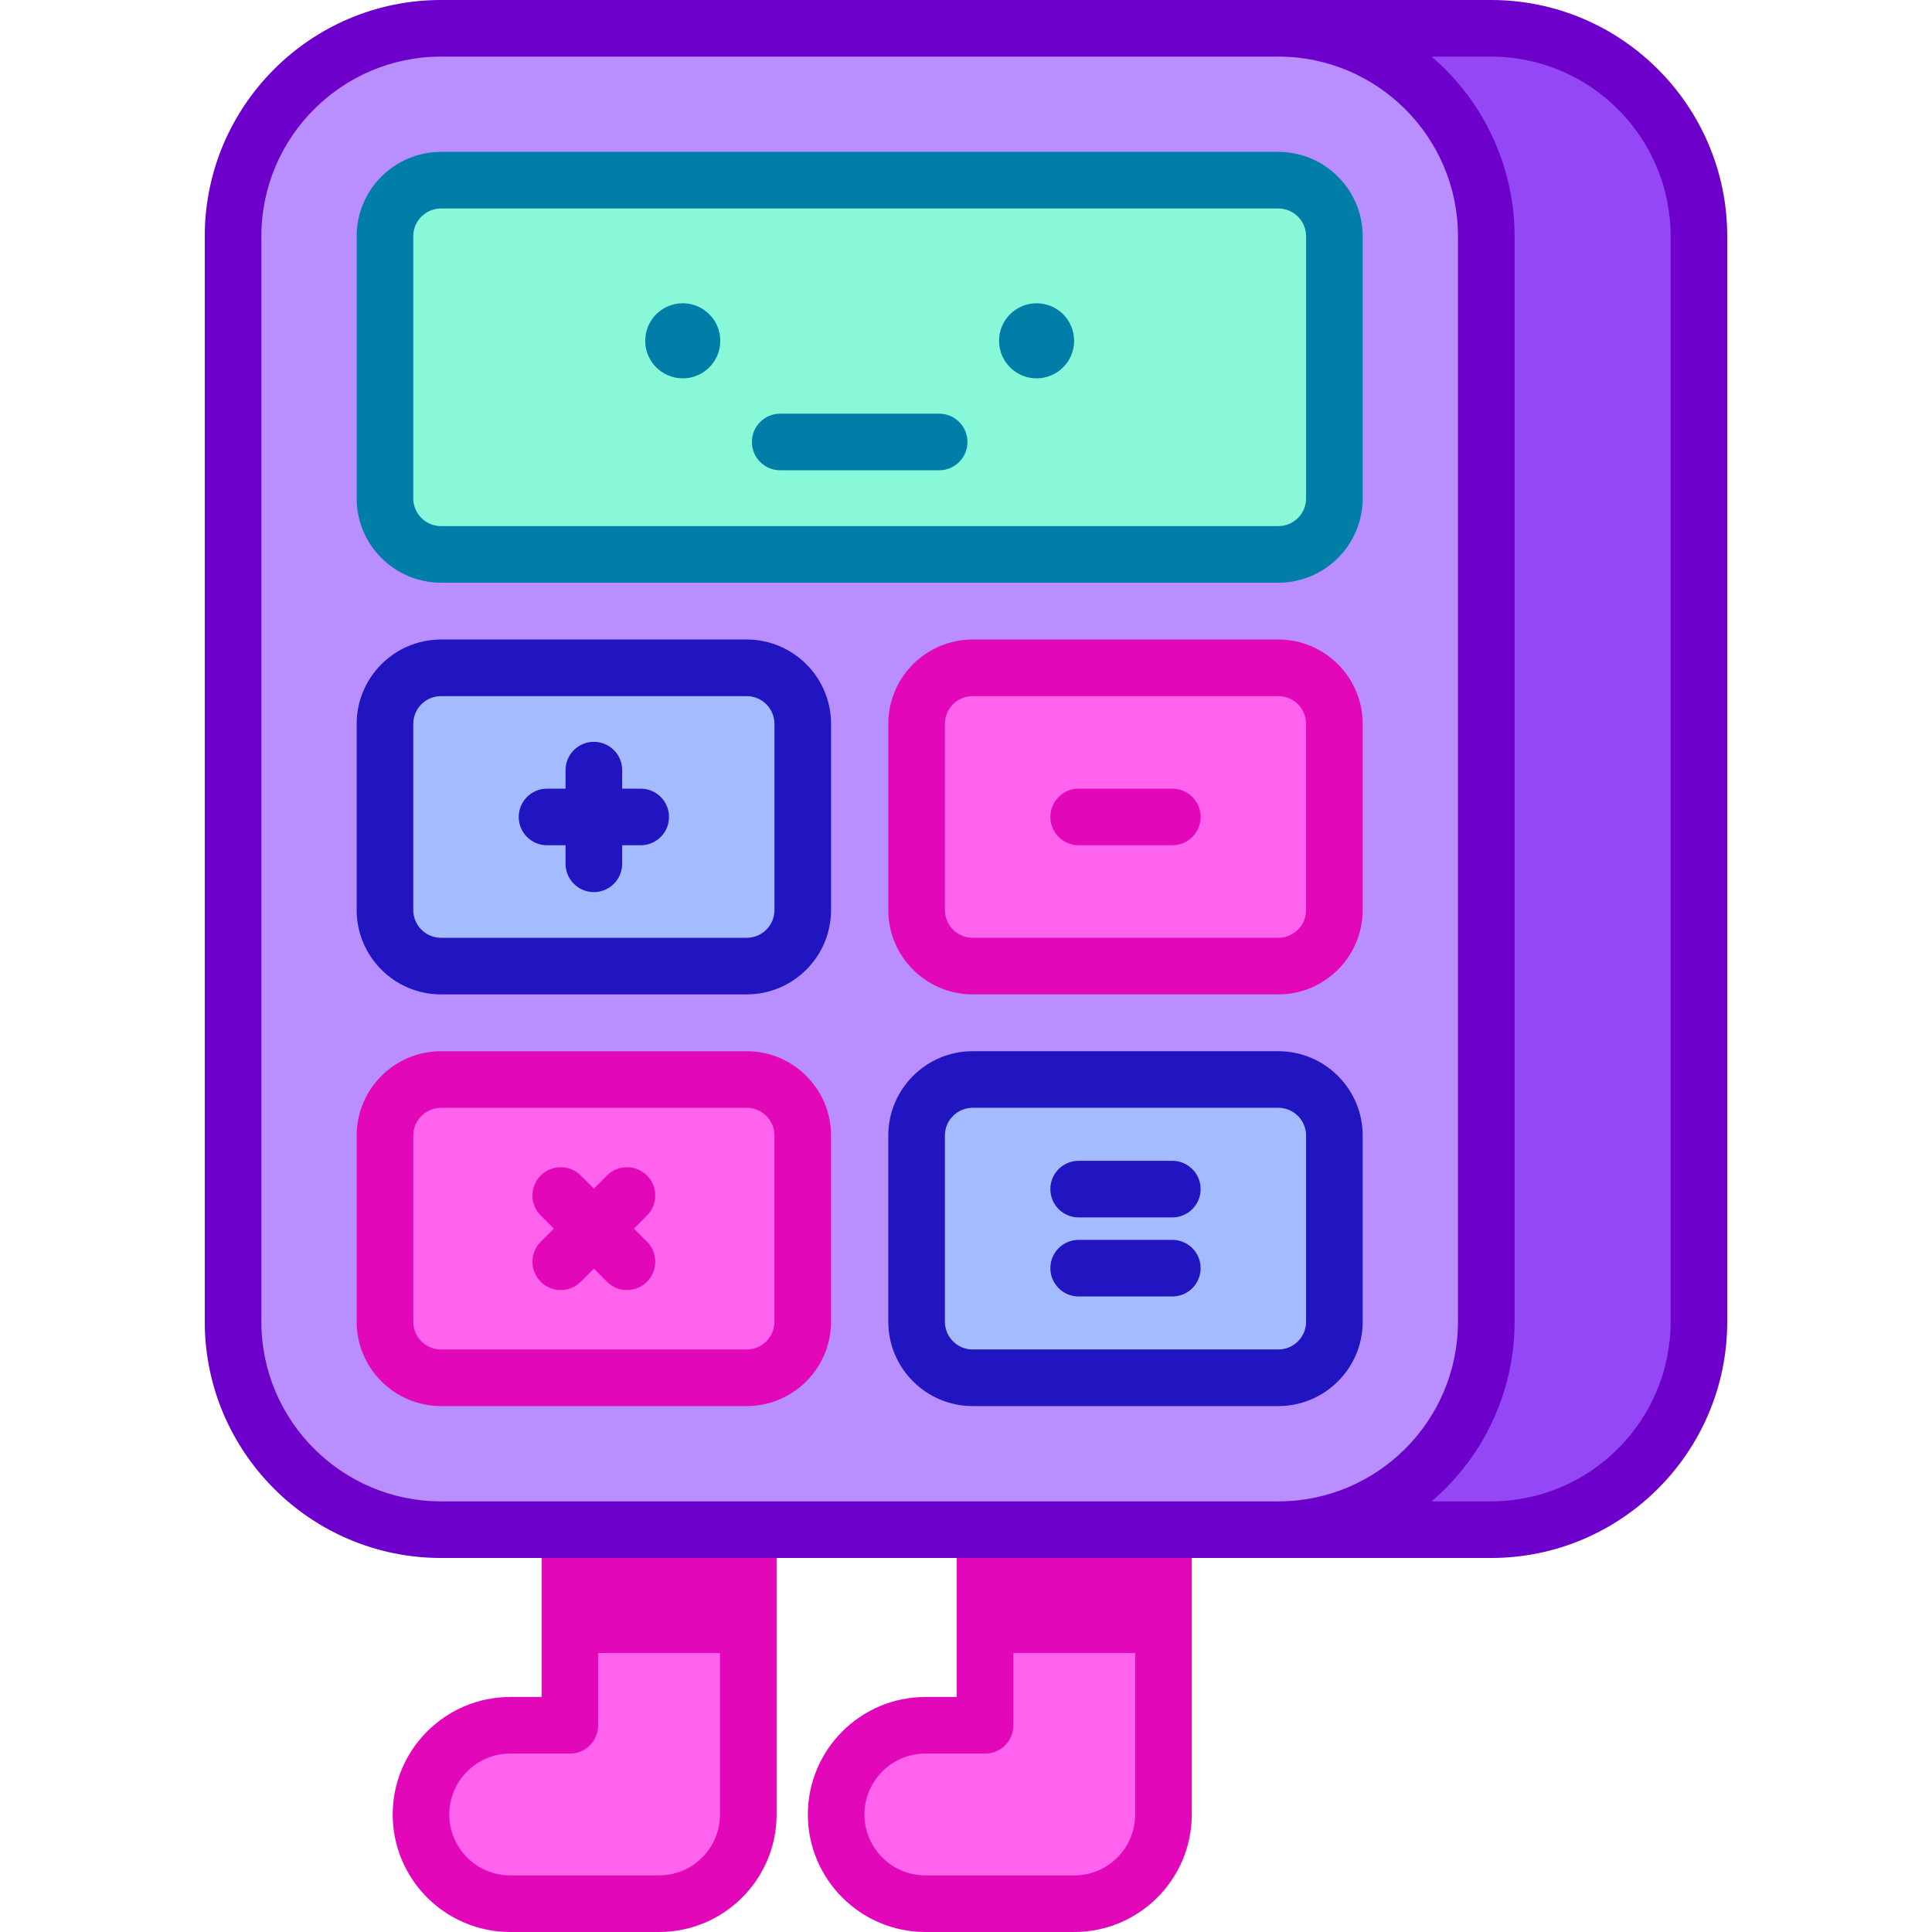 <svg id="Capa_1" enable-background="new 0 0 512 512" height="512" viewBox="0 0 512 512" width="512" xmlns="http://www.w3.org/2000/svg"><g><g><path d="m308.33 406.484v74.376c0 13.056-10.584 23.64-23.64 23.64h-39.46c-13.056 0-23.64-10.584-23.64-23.64s10.584-23.64 23.64-23.64h15.821v-50.736z" fill="#ff63ed"/></g><g><path d="m198.308 406.484v74.376c0 13.056-10.584 23.64-23.64 23.64h-39.46c-13.056 0-23.64-10.584-23.64-23.64s10.584-23.64 23.64-23.64h15.821v-50.736z" fill="#ff63ed"/></g><g fill="#e207b9"><path d="m151.028 406.484h47.28v31.59h-47.28z"/><path d="m261.05 406.484h47.28v31.59h-47.28z"/><path d="m308.331 398.984c-4.143 0-7.5 3.358-7.5 7.5v74.376c0 8.899-7.24 16.14-16.141 16.14h-39.46c-8.9 0-16.141-7.241-16.141-16.14s7.24-16.14 16.141-16.14h15.82c4.143 0 7.5-3.358 7.5-7.5v-50.736c0-4.142-3.357-7.5-7.5-7.5s-7.5 3.358-7.5 7.5v43.236h-8.32c-17.171 0-31.141 13.969-31.141 31.14s13.97 31.14 31.141 31.14h39.46c17.171 0 31.141-13.969 31.141-31.14v-74.376c0-4.142-3.358-7.5-7.5-7.5z"/><path d="m198.307 398.984c-4.143 0-7.5 3.358-7.5 7.5v74.376c0 8.899-7.24 16.14-16.14 16.14h-39.46c-8.9 0-16.141-7.241-16.141-16.14s7.24-16.14 16.141-16.14h15.82c4.143 0 7.5-3.358 7.5-7.5v-50.736c0-4.142-3.357-7.5-7.5-7.5s-7.5 3.358-7.5 7.5v43.236h-8.32c-17.171 0-31.141 13.969-31.141 31.14s13.971 31.14 31.142 31.14h39.46c17.171 0 31.14-13.969 31.14-31.14v-74.376c-.001-4.142-3.358-7.5-7.501-7.5z"/></g><path d="m393.88 62.607v287.664c0 30.432-24.676 55.108-55.107 55.108h-221.9c-30.442 0-55.108-24.676-55.108-55.108v-287.664c0-30.432 24.666-55.107 55.108-55.107h221.899c30.432 0 55.108 24.675 55.108 55.107z" fill="#b98eff"/><path d="m353.626 132.071c0 8.192-6.662 14.854-14.854 14.854h-221.899c-8.192 0-14.854-6.662-14.854-14.854v-69.464c0-8.192 6.662-14.854 14.854-14.854h221.899c8.192 0 14.854 6.662 14.854 14.854z" fill="#88f8d8"/><path d="m212.737 350.271c0 8.192-6.662 14.854-14.854 14.854h-81.011c-8.192 0-14.854-6.662-14.854-14.854v-49.337c0-8.192 6.662-14.854 14.854-14.854h81.011c8.192 0 14.854 6.662 14.854 14.854z" fill="#ff63ed"/><path d="m212.737 241.171c0 8.192-6.662 14.854-14.854 14.854h-81.011c-8.192 0-14.854-6.662-14.854-14.854v-49.337c0-8.192 6.662-14.854 14.854-14.854h81.011c8.192 0 14.854 6.662 14.854 14.854z" fill="#a4bcff"/><path d="m353.626 350.271c0 8.192-6.662 14.854-14.854 14.854h-81.011c-8.192 0-14.854-6.662-14.854-14.854v-49.337c0-8.192 6.662-14.854 14.854-14.854h81.011c8.192 0 14.854 6.662 14.854 14.854z" fill="#a4bcff"/><path d="m353.626 241.171c0 8.192-6.662 14.854-14.854 14.854h-81.011c-8.192 0-14.854-6.662-14.854-14.854v-49.337c0-8.192 6.662-14.854 14.854-14.854h81.011c8.192 0 14.854 6.662 14.854 14.854z" fill="#ff63ed"/><path d="m450.235 62.607v287.664c0 30.432-24.676 55.108-55.108 55.108h-56.355c30.432 0 55.107-24.676 55.107-55.108v-287.664c0-30.432-24.676-55.107-55.107-55.107h56.355c30.432 0 55.108 24.675 55.108 55.107z" fill="#9448f5"/><circle cx="274.707" cy="90.317" fill="#007ea8" r="9.948"/><g><path d="m248.886 124.629h-42.128c-4.143 0-7.5-3.358-7.5-7.5s3.357-7.5 7.5-7.5h42.128c4.143 0 7.5 3.358 7.5 7.5s-3.357 7.5-7.5 7.5z" fill="#007ea8"/></g><circle cx="180.938" cy="90.317" fill="#007ea8" r="9.948"/><g><path d="m338.772 154.425h-221.899c-12.326 0-22.354-10.028-22.354-22.354v-69.464c0-12.326 10.027-22.354 22.354-22.354h221.899c12.326 0 22.354 10.028 22.354 22.354v69.464c-.001 12.326-10.028 22.354-22.354 22.354zm-221.899-99.171c-4.055 0-7.354 3.299-7.354 7.354v69.464c0 4.055 3.299 7.354 7.354 7.354h221.899c4.055 0 7.354-3.299 7.354-7.354v-69.465c0-4.055-3.299-7.354-7.354-7.354h-221.899z" fill="#007ea8"/></g><path d="m395.127 0c-5.098 0-270.147 0-278.255 0-34.521 0-62.607 28.085-62.607 62.607v287.664c0 34.522 28.086 62.608 62.607 62.608h278.255c34.521 0 62.607-28.086 62.607-62.608v-287.664c.001-34.522-28.085-62.607-62.607-62.607zm-325.862 350.271v-287.664c0-26.251 21.357-47.607 47.608-47.607h221.899c26.251 0 47.607 21.356 47.607 47.607v287.664c0 26.251-21.356 47.608-47.607 47.608h-221.899c-26.251 0-47.608-21.357-47.608-47.608zm373.47 0c0 26.251-21.356 47.608-47.607 47.608h-15.738c13.673-11.68 21.99-28.966 21.99-47.608v-287.664c0-18.228-8.054-35.703-21.99-47.607h15.738c26.251 0 47.607 21.356 47.607 47.607z" fill="#6d00ca"/><g fill="#2115c2"><path d="m197.883 169.48h-81.011c-12.326 0-22.354 10.028-22.354 22.354v49.337c0 12.326 10.027 22.354 22.354 22.354h81.011c12.326 0 22.354-10.028 22.354-22.354v-49.337c.001-12.326-10.028-22.354-22.354-22.354zm7.355 71.691c0 4.055-3.299 7.354-7.354 7.354h-81.011c-4.055 0-7.354-3.299-7.354-7.354v-49.337c0-4.055 3.299-7.354 7.354-7.354h81.011c4.056 0 7.354 3.299 7.354 7.354z"/><path d="m338.772 278.581h-81.011c-12.326 0-22.354 10.028-22.354 22.354v49.337c0 12.326 10.027 22.354 22.354 22.354h81.011c12.326 0 22.354-10.028 22.354-22.354v-49.337c-.001-12.327-10.028-22.354-22.354-22.354zm7.353 71.69c0 4.055-3.299 7.354-7.354 7.354h-81.011c-4.055 0-7.354-3.299-7.354-7.354v-49.337c0-4.055 3.299-7.354 7.354-7.354h81.011c4.055 0 7.354 3.299 7.354 7.354z"/><path d="m169.791 209.003h-4.912v-4.913c0-4.142-3.357-7.5-7.5-7.5s-7.5 3.358-7.5 7.5v4.913h-4.913c-4.143 0-7.5 3.358-7.5 7.5s3.357 7.5 7.5 7.5h4.913v4.913c0 4.142 3.357 7.5 7.5 7.5s7.5-3.358 7.5-7.5v-4.913h4.912c4.143 0 7.5-3.358 7.5-7.5s-3.358-7.5-7.5-7.5z"/><path d="m310.679 307.627h-24.825c-4.143 0-7.5 3.358-7.5 7.5s3.357 7.5 7.5 7.5h24.825c4.143 0 7.5-3.358 7.5-7.5s-3.357-7.5-7.5-7.5z"/><path d="m310.679 328.578h-24.825c-4.143 0-7.5 3.358-7.5 7.5s3.357 7.5 7.5 7.5h24.825c4.143 0 7.5-3.358 7.5-7.5s-3.357-7.5-7.5-7.5z"/></g><g fill="#e207b9"><path d="m220.238 300.934c0-12.326-10.028-22.354-22.354-22.354h-81.011c-12.326 0-22.354 10.028-22.354 22.354v49.337c0 12.326 10.027 22.354 22.354 22.354h81.011c12.326 0 22.354-10.028 22.354-22.354zm-15 49.337c0 4.055-3.299 7.354-7.354 7.354h-81.011c-4.055 0-7.354-3.299-7.354-7.354v-49.337c0-4.055 3.299-7.354 7.354-7.354h81.011c4.056 0 7.354 3.299 7.354 7.354z"/><path d="m338.772 169.48h-81.011c-12.326 0-22.354 10.028-22.354 22.354v49.337c0 12.326 10.027 22.354 22.354 22.354h81.011c12.326 0 22.354-10.028 22.354-22.354v-49.337c-.001-12.326-10.028-22.354-22.354-22.354zm7.353 71.691c0 4.055-3.299 7.354-7.354 7.354h-81.011c-4.055 0-7.354-3.299-7.354-7.354v-49.337c0-4.055 3.299-7.354 7.354-7.354h81.011c4.055 0 7.354 3.299 7.354 7.354z"/><path d="m171.459 311.522c-2.93-2.929-7.679-2.929-10.606 0l-3.475 3.474-3.475-3.474c-2.928-2.929-7.677-2.929-10.606 0s-2.929 7.678.001 10.606l3.474 3.474-3.474 3.474c-2.93 2.929-2.93 7.678-.001 10.607 1.465 1.464 3.384 2.197 5.304 2.197 1.919 0 3.839-.732 5.303-2.197l3.475-3.475 3.475 3.475c1.464 1.464 3.384 2.197 5.303 2.197s3.839-.732 5.304-2.197c2.929-2.929 2.929-7.678-.001-10.607l-3.474-3.474 3.474-3.474c2.928-2.928 2.928-7.676-.001-10.606z"/><path d="m310.679 209.003h-24.825c-4.143 0-7.5 3.358-7.5 7.5s3.357 7.5 7.5 7.5h24.825c4.143 0 7.5-3.358 7.5-7.5s-3.357-7.5-7.5-7.5z"/></g></g></svg>